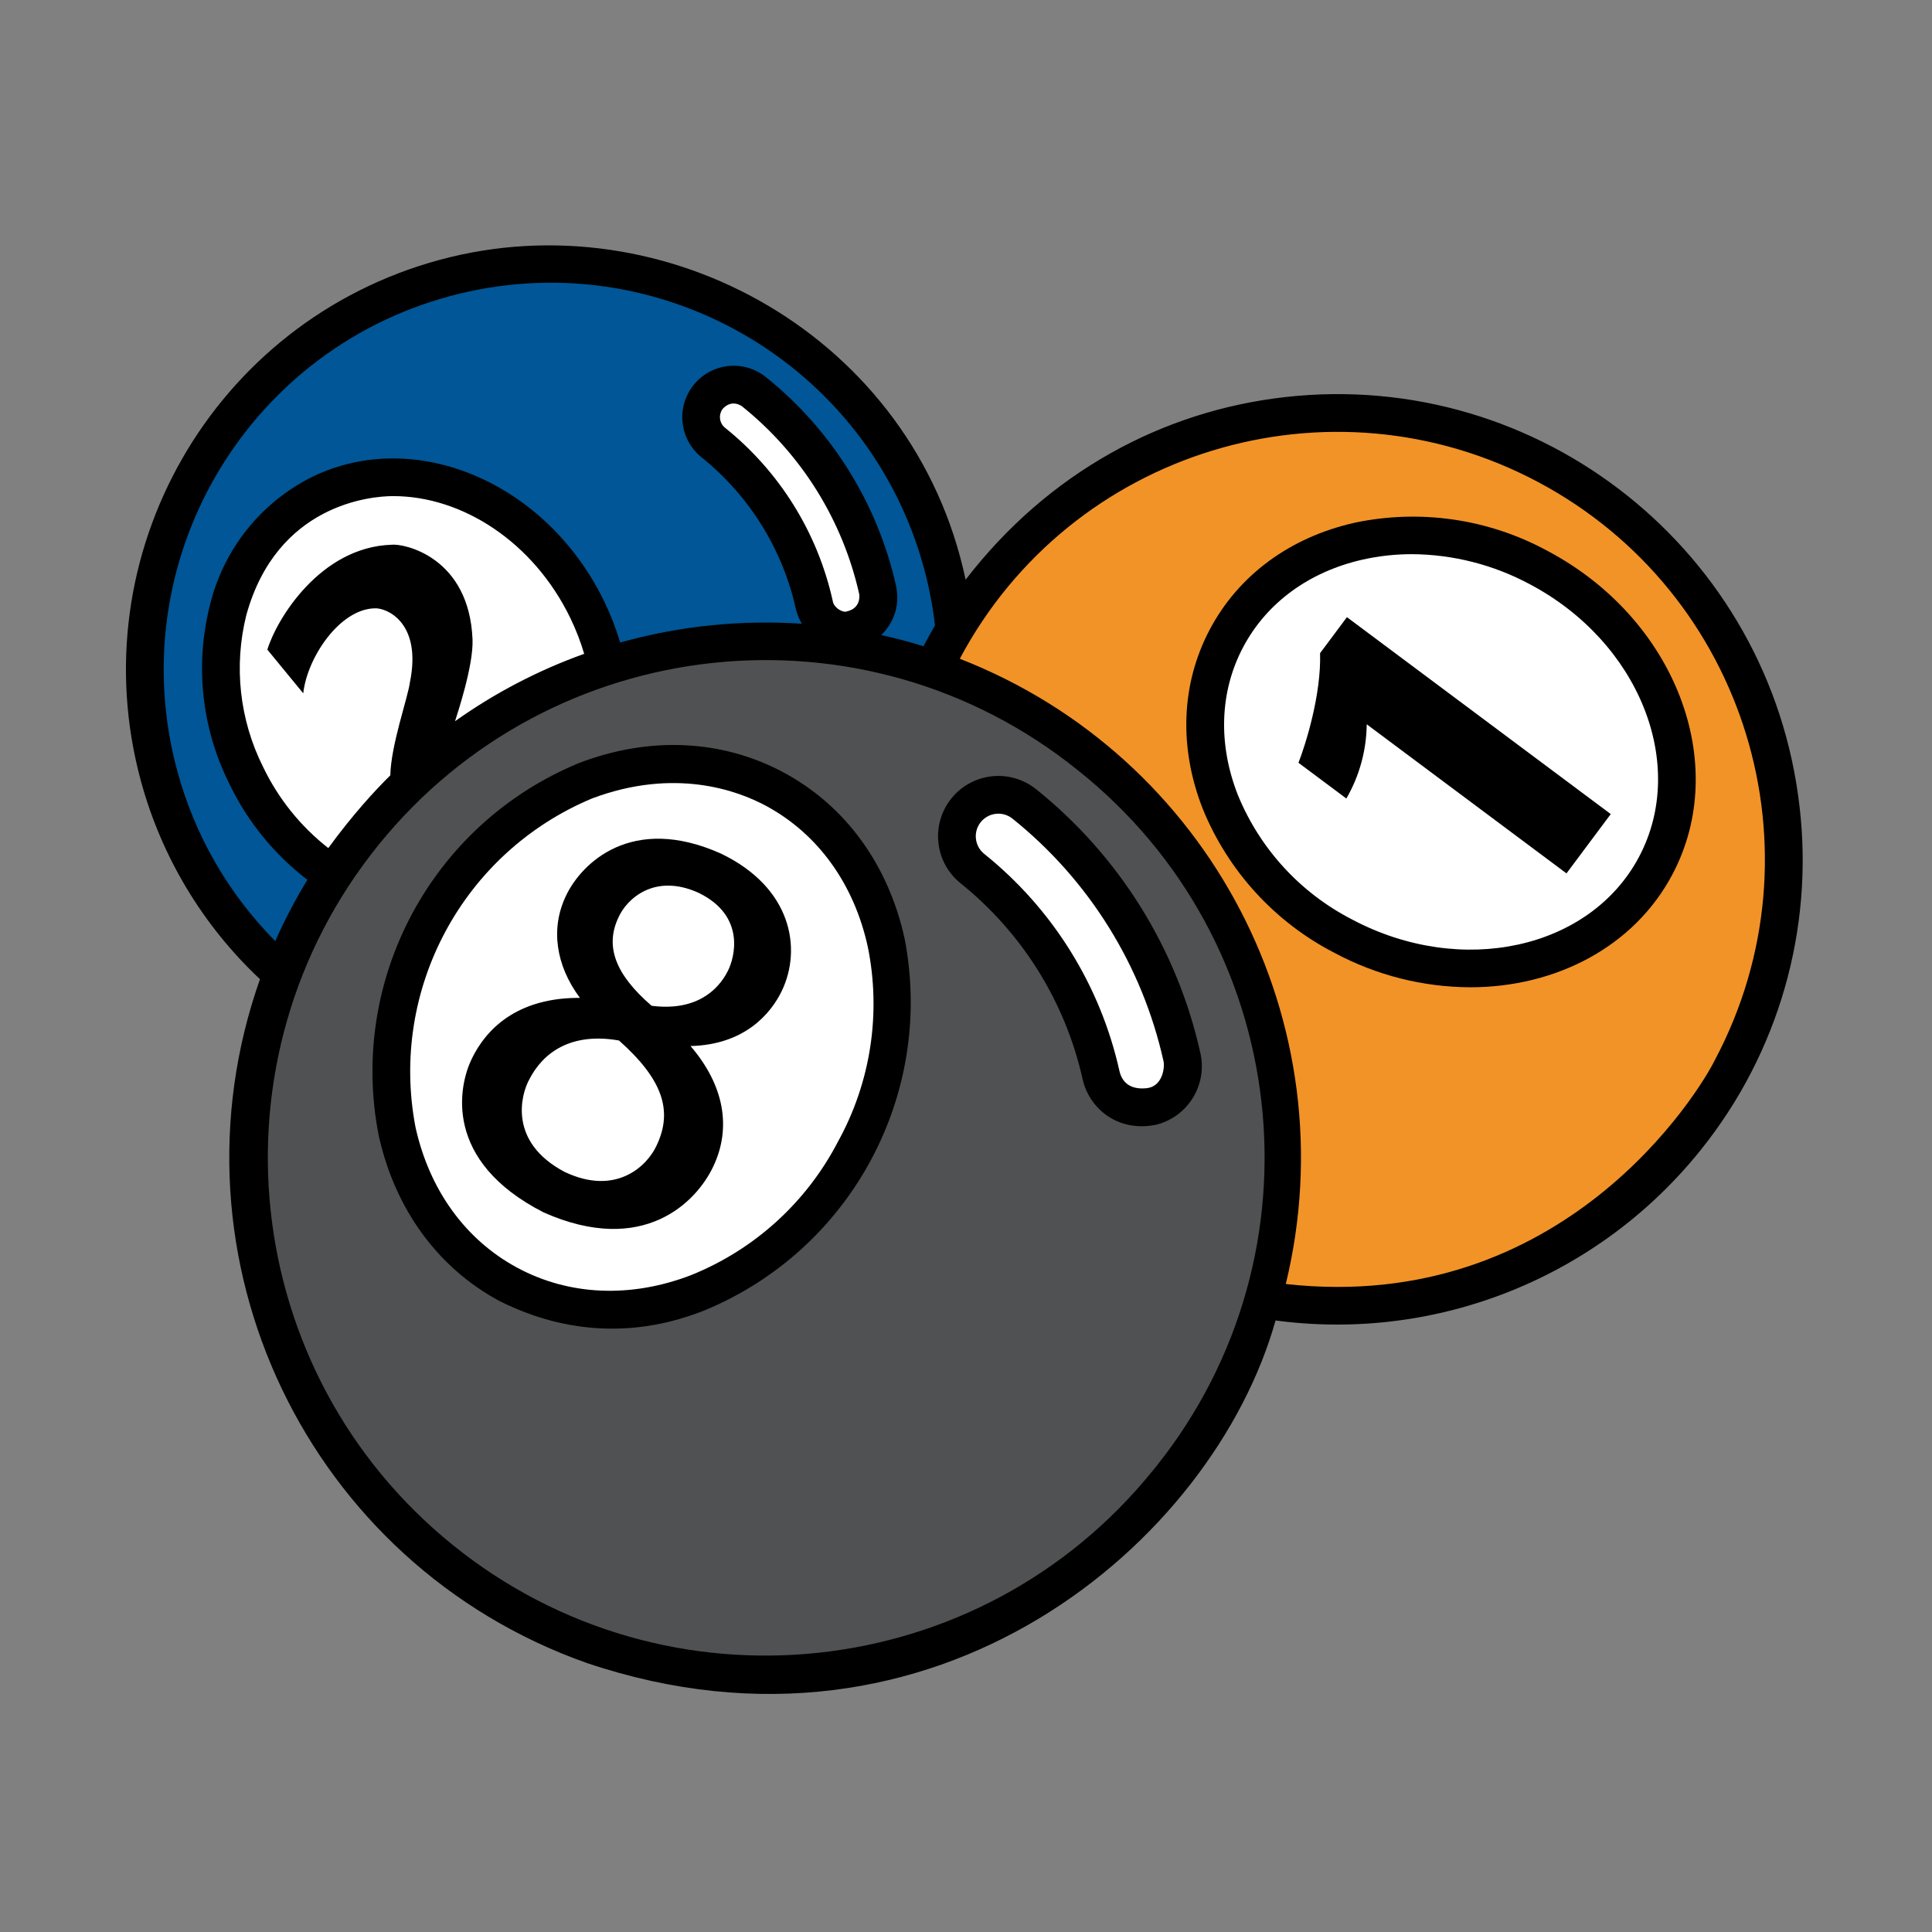 <svg id="Line_Color_copy" enable-background="new 0 0 256 256" height="512" viewBox="0 0 256 256" width="512" xmlns="http://www.w3.org/2000/svg"><rect x="0" y="0" width="256" height="256" fill="#808080" stroke="none"/><g><ellipse cx="72.962" cy="88.724" fill="#005696" rx="53.763" ry="53.763" transform="matrix(.965 -.262 .262 .965 -20.671 22.179)"/><path d="m112.471 83.483c-2.146.185-4.1-1.243-4.575-3.344-1.889-8.486-6.614-16.075-13.395-21.515-1.852-1.496-2.141-4.21-.645-6.062 1.496-1.852 4.21-2.141 6.062-.645 8.296 6.655 14.076 15.939 16.388 26.321.525 2.322-.931 4.63-3.253 5.156h-0c-.191.043-.385.074-.581.091z" fill="#fff"/><ellipse cx="55.215" cy="91.754" fill="#fff" rx="25.12" ry="29.248" transform="matrix(.9 -.435 .435 .9 -34.435 33.184)"/><ellipse cx="177.193" cy="113.883" fill="#f29327" rx="59.156" ry="59.156" transform="matrix(.623 -.782 .782 .623 -22.279 181.54)"/><ellipse cx="190.956" cy="99.636" fill="#fff" rx="27.64" ry="32.182" transform="matrix(.468 -.884 .884 .468 13.553 221.782)"/><ellipse cx="101.4" cy="153.424" fill="#4f5153" rx="68.486" ry="68.486" transform="matrix(.628 -.778 .778 .628 -81.669 135.912)"/><path d="m151.729 146.749c-2.734.235-5.222-1.583-5.828-4.26-2.407-10.81-8.425-20.477-17.064-27.407-2.373-1.889-2.766-5.343-.877-7.716s5.343-2.766 7.716-.877c.021.016.041.033.061.049 10.568 8.478 17.931 20.305 20.875 33.529.669 2.958-1.186 5.898-4.144 6.568-0 0-0 0-0 0-.243.055-.49.094-.739.115z" fill="#fff"/><ellipse cx="85.015" cy="137.378" fill="#fff" rx="37.257" ry="31.999" transform="matrix(.474 -.881 .881 .474 -76.246 147.136)"/><g><path d="m205.058 72.999c-7.823-4.258-16.911-5.578-25.622-3.721-8.537 1.934-15.331 6.952-19.132 14.131s-4.131 15.62-.932 23.767c3.361 8.248 9.561 15.022 17.48 19.097 5.523 2.955 11.685 4.516 17.949 4.546 11.315 0 21.705-5.325 26.804-14.957 7.776-14.688.352-33.917-16.548-42.864zm12.13 40.525c-6.485 12.252-23.53 15.988-37.995 8.331-6.863-3.516-12.242-9.371-15.166-16.506-2.658-6.769-2.411-13.729.697-19.599s8.725-9.988 15.817-11.595c2.152-.484 4.351-.727 6.557-.725 5.454.038 10.816 1.407 15.62 3.988 14.464 7.658 20.956 23.854 14.47 36.106z"/><g><path d="m238.456 106.94c-3.834-33.835-34.371-58.155-68.206-54.321-16.248 1.841-31.375 10.006-42.301 24.193-6.824-32.187-39.728-50.511-69.717-42.374s-47.703 39.044-39.566 69.033c2.727 10.051 8.191 19.148 15.782 26.277-13.057 36.992 6.346 77.564 43.338 90.62 46.09 15.507 82.965-15.993 91.232-45.398 21.479 2.865 42.887-5.742 56.404-22.677 10.228-12.77 14.921-29.102 13.035-45.354zm-214.972-4.805c-7.401-27.327 8.752-55.48 36.079-62.881s55.48 8.752 62.881 36.078c.67 2.475 1.154 4.996 1.447 7.544-.53.907-1.036 1.824-1.518 2.751-1.855-.571-3.724-1.065-5.609-1.482.42-.393 2.736-2.645 1.98-6.46-2.434-10.931-8.52-20.706-17.255-27.714-2.931-2.358-7.218-1.894-9.576 1.037-2.352 2.923-1.897 7.198 1.018 9.561 6.342 5.088 10.761 12.186 12.528 20.123.161.69.429 1.351.796 1.957-8.109-.543-16.251.299-24.078 2.49-.554-1.855-1.254-3.663-2.095-5.407-7.621-15.759-24.975-23.19-38.686-16.559-6.83 3.394-11.806 9.639-13.59 17.054-1.99 7.902-1.087 16.256 2.545 23.551 2.401 5.027 5.958 9.415 10.381 12.803-1.594 2.612-3.017 5.324-4.26 8.121-6.211-6.27-10.686-14.045-12.988-22.565zm88.772-21.142c-.454.287-1.819-.431-1.922-1.405-2.012-9.036-7.043-17.116-14.263-22.909-.778-.628-.9-1.768-.271-2.547 1.262-1.319 2.547-.271 2.547-.271 7.857 6.303 13.331 15.096 15.52 24.928.133 1.899-1.528 2.197-1.61 2.205zm-60.376-8.812c-9.425.309-15.218 9.825-16.453 13.899l4.754 5.787c.51-4.687 4.788-11.153 9.464-11.261 1.501-.097 6.298 1.791 4.672 9.794-.267 2.041-2.514 8.302-2.599 12.339-1.963 1.919-5.031 5.26-8.217 9.635-3.675-2.877-6.636-6.565-8.651-10.775-3.111-6.219-3.896-13.346-2.213-20.093 4.05-14.695 16.52-15.78 19.477-15.77 9.168 0 18.598 6.106 23.465 16.17.736 1.524 1.348 3.106 1.83 4.728-6.087 2.18-11.845 5.185-17.115 8.931.237-.786 2.455-7.317 2.319-10.831-.442-10.922-9.053-12.738-10.733-12.555zm100.853 122.703c-22.9 28.326-64.427 32.724-92.753 9.824s-32.724-64.427-9.824-92.753c22.884-28.306 64.374-32.721 92.703-9.865 28.316 22.561 32.981 63.804 10.42 92.12-.18.226-.362.451-.545.675zm17.642-24.748c8.381-34.537-10.082-69.947-43.197-82.847 14.688-27.625 48.99-38.113 76.615-23.424s38.113 48.99 23.424 76.615c-1.968 4.021-19.968 33.771-56.842 29.657z"/><path d="m174.918 86.544c.16 5.53-1.907 12.057-2.862 14.53l6.343 4.734c1.732-2.991 2.662-6.379 2.699-9.835l26.469 19.756 5.866-7.859-34.958-26.092z"/><path d="m137.309 104.592c-3.434-2.773-8.465-2.238-11.238 1.196s-2.238 8.465 1.196 11.238c8.199 6.578 13.912 15.754 16.196 26.015.834 3.635 4.371 6.96 9.558 6.031 4.305-.973 7.005-5.252 6.032-9.557 0-0-0-0-0-.001-3.067-13.774-10.736-26.092-21.743-34.923zm14.61 39.602c-2.169.223-3.244-.804-3.58-2.257-2.529-11.36-8.854-21.519-17.931-28.801-1.285-1.038-1.486-2.922-.448-4.207s2.922-1.486 4.207-.448c10.129 8.126 17.186 19.461 20.007 32.136.177.774-.086 3.355-2.256 3.578z"/><path d="m103.856 102.369c-8.178-4.401-17.83-4.842-27.179-1.245-19.426 8.03-30.512 28.629-26.513 49.266 2.146 9.784 7.832 17.596 16.01 21.998 5.076 2.55 14.951 6.113 27.179 1.245 19.426-8.03 30.512-28.629 26.513-49.266-2.146-9.784-7.831-17.596-16.01-21.998zm7.135 48.989c-4.169 8-11.062 14.246-19.434 17.608-7.966 3.065-16.138 2.718-23.013-.982s-11.667-10.329-13.496-18.666c-3.469-18.224 6.305-36.386 23.426-43.529 10.964-4.103 19.247-1.039 23.013.982 6.874 3.699 11.667 10.329 13.496 18.666 1.805 8.839.389 18.033-3.992 25.919z"/><path d="m95.506 113.096c-11.818-5.283-18.488 1.304-20.516 5.61-2.053 4.288-1.372 9.175 1.851 13.52-6.817-.047-11.808 2.805-14.371 8.16-1.662 3.475-3.845 13.427 9.581 20.274 13.2 5.84 20.227-1.38 22.443-6.058 2.492-5.207 1.425-10.857-2.996-15.996 7.189-.169 10.669-4.328 12.101-7.319 2.686-5.61 1.298-13.696-8.093-18.192zm-8.506 38.69c-1.185 2.623-5.312 6.777-12.2 3.49-7.488-3.963-5.777-10.234-4.666-12.248 1.803-3.527 5.49-6.277 11.886-5.157 5.72 5.089 7.209 9.257 4.979 13.916zm9.454-23.148c-1.392 2.781-4.454 5.363-10.114 4.633-4.824-4.165-6.213-7.897-4.374-11.739 1.048-2.358 4.721-5.907 10.614-3.221 6.295 3.064 4.74 8.624 3.873 10.327z"/></g></g></g></svg>